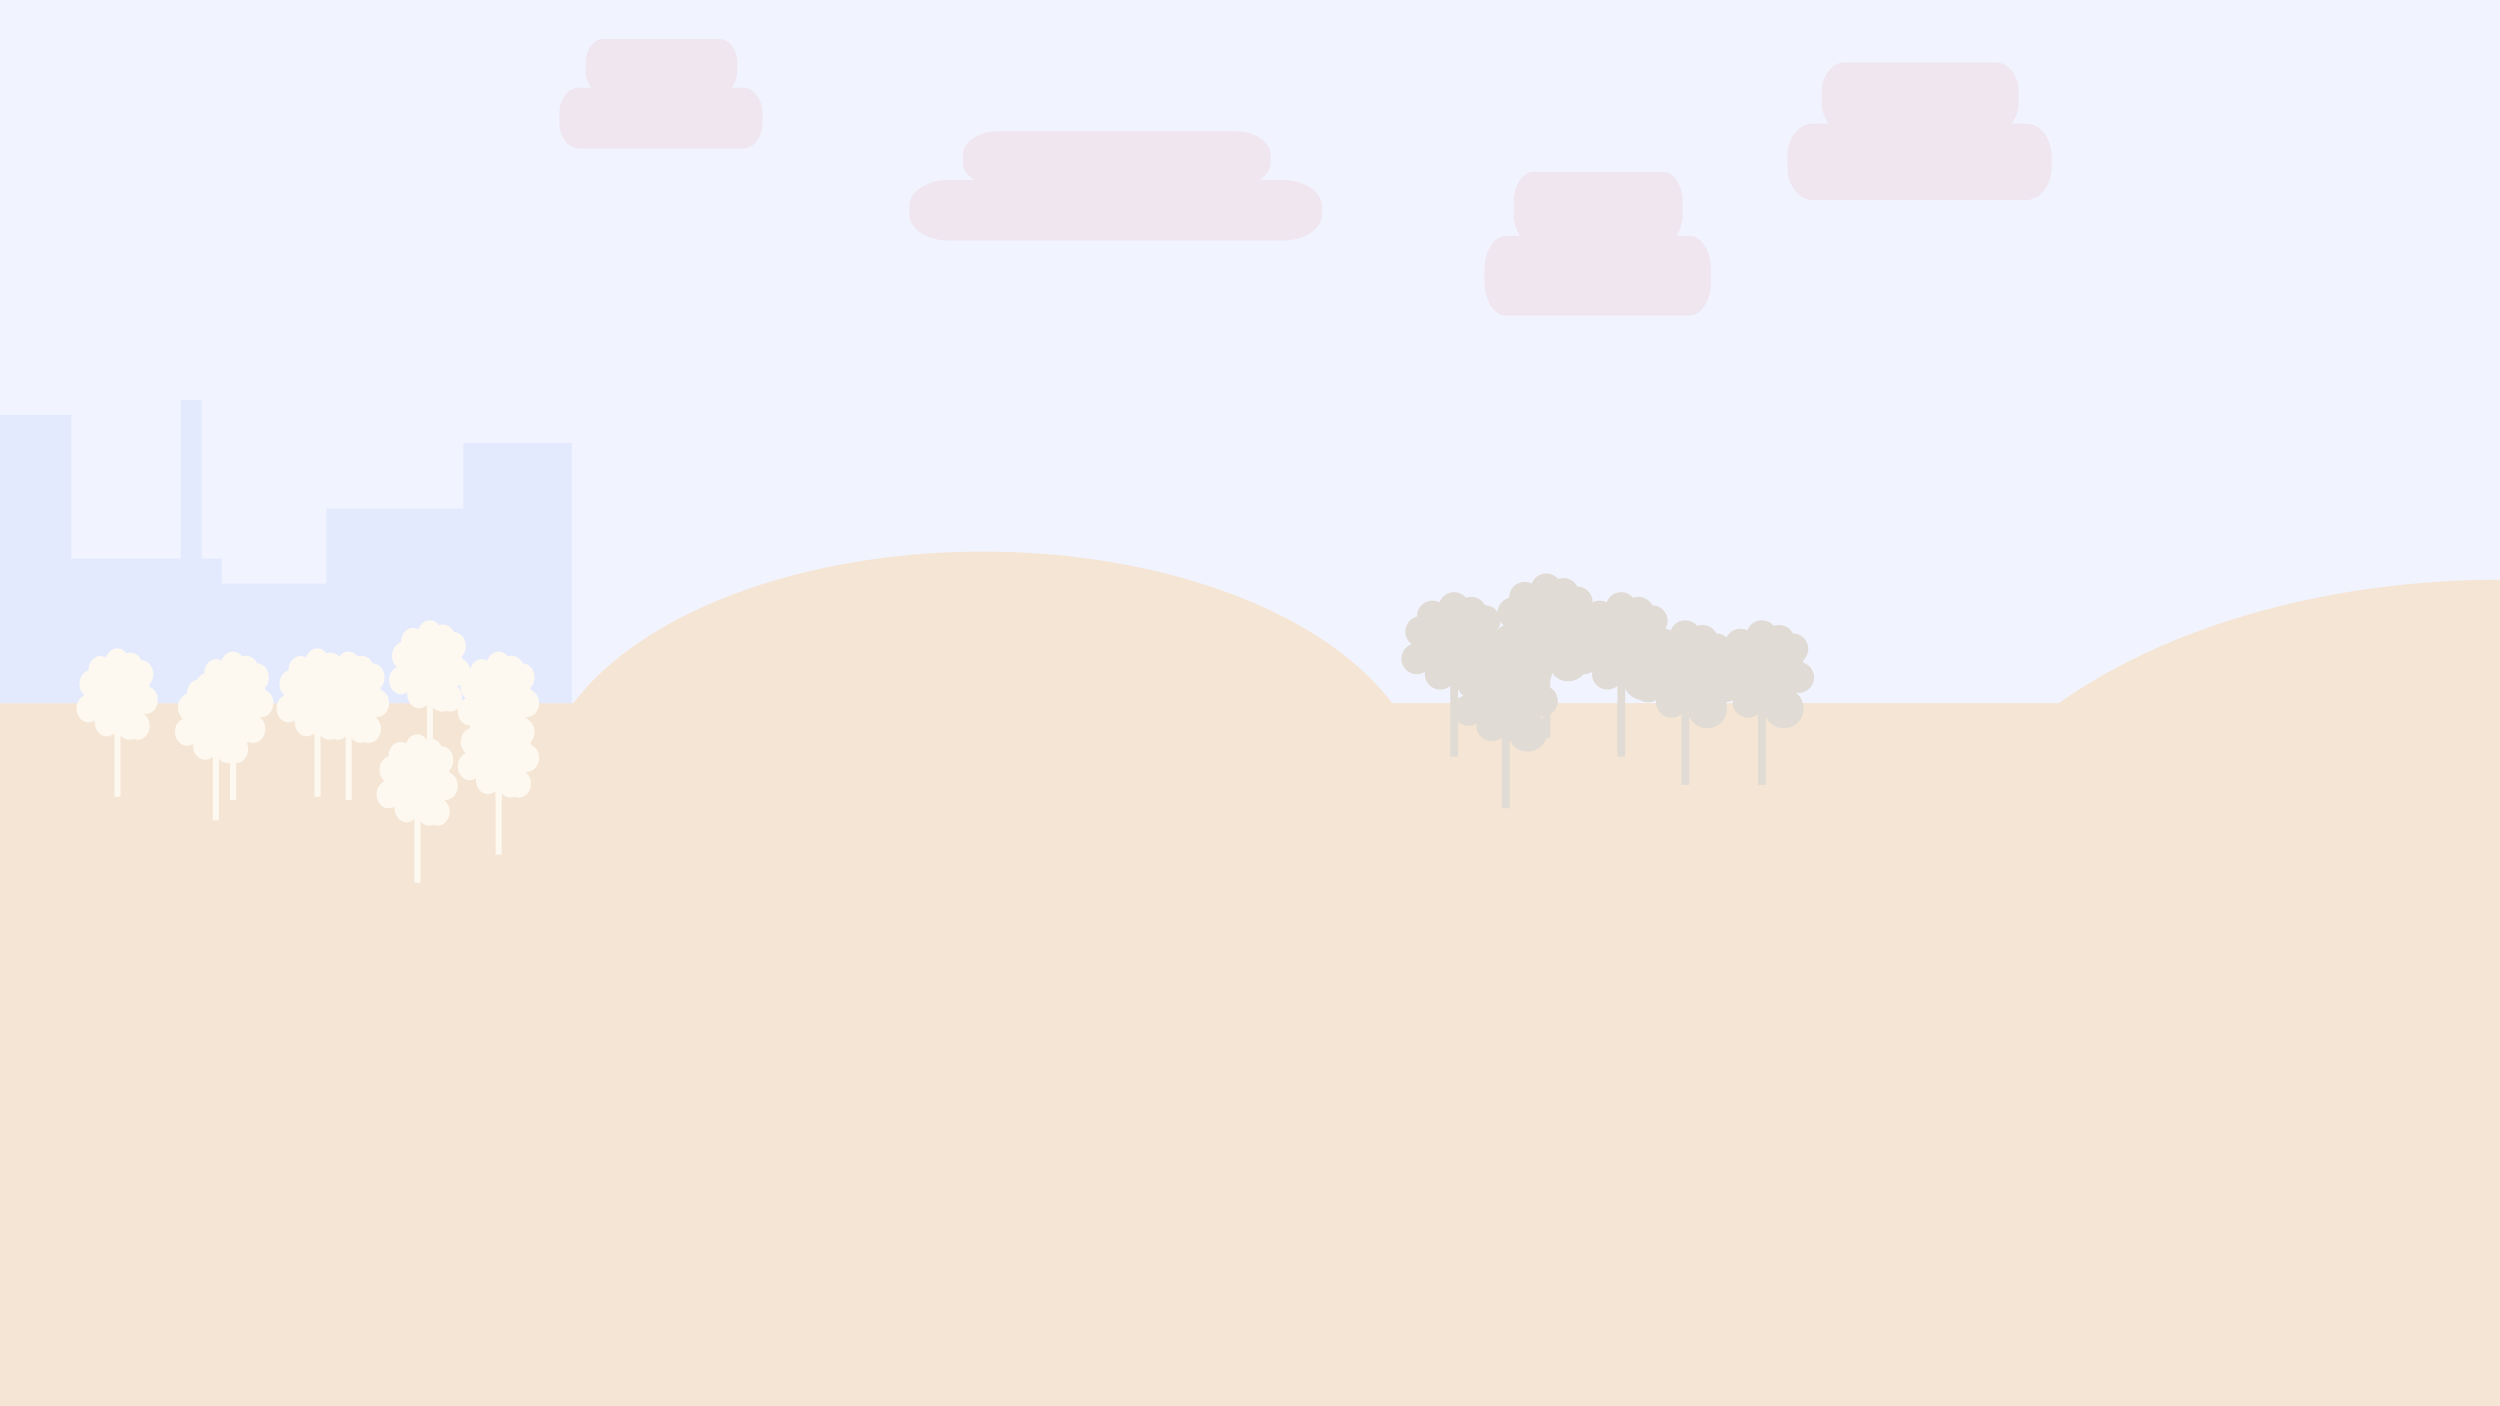 <svg xmlns="http://www.w3.org/2000/svg" width="1600" height="900" viewBox="0 0 1600 900">
  <rect x="0" y="0" width="1600" height="900" fill="#333333" stroke="none"/>
  <defs>
    <style>
      .cls-1 {
        fill: #f5e5d4;
      }

      .cls-2 {
        fill: #f1f4ff;
      }

      .cls-3 {
        fill: #e3eafe;
      }

      .cls-4 {
        fill: #fdf8f0;
      }

      .cls-5 {
        fill: #e0dbd4;
      }

      .cls-6 {
        fill: #efe6ef;
      }
    </style>
  </defs>
  <title>Baggrundsogsani</title>
  <g id="Layer_1" data-name="Layer 1">
    <rect class="cls-1" x="-22" y="223" width="1708" height="956"/>
    <rect class="cls-2" x="-165" y="-100" width="1951" height="550"/>
    <ellipse class="cls-1" cx="629" cy="511" rx="284" ry="158"/>
    <ellipse class="cls-1" cx="1600" cy="597.5" rx="372" ry="226.5"/>
  </g>
  <g id="Layer_2" data-name="Layer 2">
    <polygon class="cls-3" points="296.58 283.5 296.58 325.5 208.88 325.5 208.88 373.5 141.89 373.5 141.89 357.5 129.1 357.5 129.1 256 115.71 256 115.71 357.5 45.67 357.5 45.67 265.5 0 265.5 0 450 45.67 450 141.89 450 208.88 450 296.58 450 366 450 366 283.5 296.58 283.5"/>
  </g>
  <g id="Layer_3" data-name="Layer 3">
    <path class="cls-4" d="M101,448a8.92,8.92,0,0,0-5.25-8.47,10,10,0,0,0-.21-1.37,9.61,9.61,0,0,0,2.56-6.66c0-4.92-3.41-8.91-7.64-8.93a7.63,7.63,0,0,0-6.84-4.88,6.82,6.82,0,0,0-2.63.53A7.32,7.32,0,0,0,75.07,415c-3.31,0-6.14,2.45-7.21,5.87a6.78,6.78,0,0,0-3.51-1c-4.24,0-7.67,4-7.67,8.93v.27c-3.33,1-5.8,4.48-5.8,8.66A9.44,9.44,0,0,0,54.09,445,8.94,8.94,0,0,0,49,453.4c0,4.93,3.44,8.93,7.68,8.93a6.82,6.82,0,0,0,4-1.3,11.2,11.2,0,0,0-.08,1.3c0,4.93,3.43,8.93,7.67,8.93a7,7,0,0,0,4.93-2.08V510H77.1V470.56a7.19,7.19,0,0,0,5.65,2.89,6.77,6.77,0,0,0,2.68-.56,6.73,6.73,0,0,0,2.68.56c4.24,0,7.68-4,7.68-8.93A9.25,9.25,0,0,0,92,456.8a6.82,6.82,0,0,0,1.36.14C97.56,456.94,101,452.94,101,448Z"/>
    <path class="cls-4" d="M345,485a8.92,8.92,0,0,0-5.25-8.47,10,10,0,0,0-.21-1.37,9.61,9.61,0,0,0,2.56-6.66c0-4.92-3.41-8.91-7.64-8.93a7.63,7.63,0,0,0-6.84-4.88,6.82,6.82,0,0,0-2.63.53,7.32,7.32,0,0,0-5.92-3.23c-3.31,0-6.14,2.45-7.21,5.87a6.78,6.78,0,0,0-3.51-1c-4.24,0-7.67,4-7.67,8.93v.27c-3.33,1-5.8,4.48-5.8,8.66a9.44,9.44,0,0,0,3.21,7.26,8.94,8.94,0,0,0-5.09,8.4c0,4.93,3.44,8.93,7.68,8.93a6.82,6.82,0,0,0,4-1.3,11.2,11.2,0,0,0-.08,1.3c0,4.93,3.43,8.93,7.67,8.93a7,7,0,0,0,4.93-2.08V547h3.91V507.56a7.19,7.19,0,0,0,5.65,2.89,6.77,6.77,0,0,0,2.68-.56,6.73,6.73,0,0,0,2.68.56c4.24,0,7.68-4,7.68-8.93A9.25,9.25,0,0,0,336,493.8a6.82,6.82,0,0,0,1.36.14C341.56,493.94,345,489.94,345,485Z"/>
    <path class="cls-4" d="M293,503a8.92,8.92,0,0,0-5.25-8.47,10,10,0,0,0-.21-1.37,9.61,9.61,0,0,0,2.56-6.66c0-4.92-3.41-8.91-7.64-8.93a7.63,7.63,0,0,0-6.84-4.88,6.82,6.82,0,0,0-2.63.53,7.32,7.32,0,0,0-5.92-3.23c-3.31,0-6.14,2.45-7.21,5.87a6.78,6.78,0,0,0-3.51-1c-4.24,0-7.67,4-7.67,8.93v.27c-3.33,1-5.8,4.48-5.8,8.66a9.44,9.44,0,0,0,3.21,7.26,8.94,8.94,0,0,0-5.09,8.4c0,4.93,3.44,8.93,7.68,8.93a6.82,6.82,0,0,0,4-1.3,11.2,11.2,0,0,0-.08,1.3c0,4.93,3.43,8.93,7.67,8.93a7,7,0,0,0,4.93-2.08V565h3.91V525.56a7.19,7.19,0,0,0,5.65,2.89,6.77,6.77,0,0,0,2.68-.56,6.73,6.73,0,0,0,2.68.56c4.24,0,7.68-4,7.68-8.93A9.25,9.25,0,0,0,284,511.8a6.82,6.82,0,0,0,1.36.14C289.56,511.94,293,507.94,293,503Z"/>
    <path class="cls-4" d="M301,430a8.92,8.92,0,0,0-5.25-8.47,10,10,0,0,0-.21-1.37,9.61,9.61,0,0,0,2.56-6.66c0-4.92-3.41-8.91-7.64-8.93a7.63,7.63,0,0,0-6.84-4.88,6.82,6.82,0,0,0-2.63.53,7.32,7.32,0,0,0-5.92-3.23c-3.31,0-6.14,2.45-7.21,5.87a6.78,6.78,0,0,0-3.51-1c-4.24,0-7.67,4-7.67,8.93v.27c-3.33,1-5.8,4.48-5.8,8.66a9.44,9.44,0,0,0,3.21,7.26,8.94,8.94,0,0,0-5.09,8.4c0,4.93,3.44,8.93,7.68,8.93a6.82,6.82,0,0,0,4-1.3,11.2,11.2,0,0,0-.08,1.3c0,4.93,3.43,8.93,7.67,8.93a7,7,0,0,0,4.93-2.08V492h3.91V452.56a7.19,7.19,0,0,0,5.65,2.89,6.77,6.77,0,0,0,2.68-.56,6.73,6.73,0,0,0,2.68.56c4.24,0,7.68-4,7.68-8.93A9.25,9.25,0,0,0,292,438.8a6.82,6.82,0,0,0,1.36.14C297.56,438.94,301,434.94,301,430Z"/>
    <path class="cls-4" d="M345,450a8.92,8.92,0,0,0-5.25-8.47,10,10,0,0,0-.21-1.37,9.61,9.61,0,0,0,2.56-6.66c0-4.92-3.41-8.91-7.64-8.93a7.63,7.63,0,0,0-6.84-4.88,6.82,6.82,0,0,0-2.63.53,7.32,7.32,0,0,0-5.92-3.23c-3.31,0-6.14,2.45-7.21,5.87a6.78,6.78,0,0,0-3.51-1c-4.24,0-7.67,4-7.67,8.93v.27c-3.33,1-5.8,4.48-5.8,8.66a9.44,9.44,0,0,0,3.21,7.26,8.94,8.94,0,0,0-5.09,8.4c0,4.93,3.44,8.93,7.68,8.93a6.82,6.82,0,0,0,4-1.3,11.2,11.2,0,0,0-.08,1.3c0,4.93,3.43,8.93,7.67,8.93a7,7,0,0,0,4.93-2.08V512h3.91V472.56a7.19,7.19,0,0,0,5.65,2.89,6.77,6.77,0,0,0,2.68-.56,6.73,6.73,0,0,0,2.68.56c4.24,0,7.68-4,7.68-8.93A9.25,9.25,0,0,0,336,458.8a6.82,6.82,0,0,0,1.36.14C341.56,458.94,345,454.94,345,450Z"/>
    <path class="cls-4" d="M164,463a8.92,8.92,0,0,0-5.25-8.47,10,10,0,0,0-.21-1.37,9.61,9.61,0,0,0,2.56-6.66c0-4.92-3.41-8.91-7.64-8.93a7.63,7.63,0,0,0-6.84-4.88,6.82,6.82,0,0,0-2.63.53,7.32,7.32,0,0,0-5.92-3.23c-3.31,0-6.14,2.45-7.21,5.87a6.78,6.78,0,0,0-3.51-1c-4.24,0-7.67,4-7.67,8.93v.27c-3.33,1-5.8,4.48-5.8,8.66a9.44,9.44,0,0,0,3.21,7.26,8.94,8.94,0,0,0-5.09,8.4c0,4.93,3.44,8.93,7.68,8.93a6.82,6.82,0,0,0,4-1.3,11.2,11.2,0,0,0-.08,1.3c0,4.93,3.43,8.93,7.67,8.93a7,7,0,0,0,4.93-2.08V525h3.91V485.56a7.19,7.19,0,0,0,5.65,2.89,6.77,6.77,0,0,0,2.68-.56,6.73,6.73,0,0,0,2.68.56c4.24,0,7.68-4,7.68-8.93A9.25,9.25,0,0,0,155,471.8a6.82,6.82,0,0,0,1.36.14C160.56,471.94,164,467.94,164,463Z"/>
    <path class="cls-4" d="M175,450a8.92,8.92,0,0,0-5.25-8.47,10,10,0,0,0-.21-1.37,9.61,9.61,0,0,0,2.56-6.66c0-4.92-3.41-8.91-7.64-8.93a7.63,7.63,0,0,0-6.84-4.88,6.82,6.82,0,0,0-2.63.53,7.32,7.32,0,0,0-5.92-3.23c-3.31,0-6.14,2.45-7.21,5.87a6.78,6.78,0,0,0-3.51-1c-4.24,0-7.67,4-7.67,8.93v.27c-3.33,1-5.8,4.48-5.8,8.66a9.44,9.44,0,0,0,3.21,7.26,8.94,8.94,0,0,0-5.09,8.4c0,4.93,3.44,8.93,7.68,8.93a6.82,6.82,0,0,0,4-1.3,11.2,11.2,0,0,0-.08,1.3c0,4.93,3.43,8.93,7.67,8.93a7,7,0,0,0,4.93-2.08V512h3.91V472.56a7.19,7.19,0,0,0,5.65,2.89,6.77,6.77,0,0,0,2.68-.56,6.73,6.73,0,0,0,2.68.56c4.24,0,7.68-4,7.68-8.93A9.25,9.25,0,0,0,166,458.8a6.82,6.82,0,0,0,1.36.14C171.56,458.94,175,454.94,175,450Z"/>
    <path class="cls-4" d="M229,448a8.92,8.92,0,0,0-5.25-8.47,10,10,0,0,0-.21-1.37,9.61,9.61,0,0,0,2.56-6.66c0-4.92-3.41-8.91-7.64-8.93a7.63,7.63,0,0,0-6.84-4.88,6.82,6.82,0,0,0-2.63.53,7.32,7.32,0,0,0-5.92-3.23c-3.31,0-6.14,2.45-7.21,5.87a6.78,6.78,0,0,0-3.51-1c-4.24,0-7.67,4-7.67,8.93v.27c-3.33,1-5.8,4.48-5.8,8.66a9.44,9.44,0,0,0,3.21,7.26,8.94,8.94,0,0,0-5.09,8.4c0,4.93,3.44,8.93,7.68,8.93a6.82,6.82,0,0,0,4-1.3,11.2,11.2,0,0,0-.08,1.3c0,4.93,3.43,8.93,7.67,8.93a7,7,0,0,0,4.93-2.08V510h3.91V470.56a7.19,7.19,0,0,0,5.65,2.89,6.77,6.77,0,0,0,2.68-.56,6.73,6.73,0,0,0,2.68.56c4.24,0,7.68-4,7.68-8.93A9.25,9.25,0,0,0,220,456.8a6.82,6.82,0,0,0,1.36.14C225.56,456.94,229,452.94,229,448Z"/>
    <path class="cls-4" d="M249,450a8.92,8.92,0,0,0-5.25-8.47,10,10,0,0,0-.21-1.37,9.61,9.61,0,0,0,2.56-6.66c0-4.92-3.41-8.91-7.64-8.93a7.63,7.63,0,0,0-6.84-4.88,6.82,6.82,0,0,0-2.63.53,7.32,7.32,0,0,0-5.92-3.23c-3.31,0-6.14,2.45-7.21,5.87a6.78,6.78,0,0,0-3.51-1c-4.24,0-7.67,4-7.67,8.93v.27c-3.33,1-5.8,4.48-5.8,8.66a9.44,9.44,0,0,0,3.21,7.26,8.94,8.94,0,0,0-5.09,8.4c0,4.93,3.44,8.93,7.68,8.93a6.82,6.82,0,0,0,4-1.3,11.2,11.2,0,0,0-.08,1.3c0,4.93,3.43,8.93,7.67,8.93a7,7,0,0,0,4.93-2.08V512h3.91V472.56a7.19,7.19,0,0,0,5.65,2.89,6.77,6.77,0,0,0,2.68-.56,6.73,6.73,0,0,0,2.68.56c4.24,0,7.68-4,7.68-8.93A9.25,9.25,0,0,0,240,458.8a6.82,6.82,0,0,0,1.36.14C245.56,458.94,249,454.94,249,450Z"/>
    <path class="cls-5" d="M964,415.58a9.91,9.91,0,0,0-6.77-9.39,9.47,9.47,0,0,0-.27-1.52,9.89,9.89,0,0,0-6.54-17.27A9.89,9.89,0,0,0,941.6,382a10,10,0,0,0-3.39.59,9.89,9.89,0,0,0-16.91,2.92,9.9,9.9,0,0,0-14.41,8.8c0,.1,0,.2,0,.3a9.9,9.9,0,0,0-3.34,17.64A9.89,9.89,0,1,0,912,430a9.76,9.76,0,0,0-.11,1.44A9.9,9.9,0,0,0,928.17,439v45.23h5V440.57a12.64,12.64,0,1,0,19.14-15.26,10.19,10.19,0,0,0,1.76.16A9.89,9.89,0,0,0,964,415.58Z"/>
    <path class="cls-5" d="M997,448.58a9.91,9.91,0,0,0-6.77-9.39,9.47,9.47,0,0,0-.27-1.52,9.89,9.89,0,0,0-6.54-17.27A9.89,9.89,0,0,0,974.6,415a10,10,0,0,0-3.39.59,9.89,9.89,0,0,0-16.91,2.92,9.9,9.9,0,0,0-14.41,8.8c0,.1,0,.2,0,.3a9.9,9.9,0,0,0-3.34,17.64A9.89,9.89,0,1,0,945,463a9.76,9.76,0,0,0-.11,1.44A9.9,9.9,0,0,0,961.17,472v45.23h5V473.57a12.64,12.64,0,1,0,19.14-15.26,10.19,10.19,0,0,0,1.76.16A9.89,9.89,0,0,0,997,448.58Z"/>
    <path class="cls-5" d="M1023,403.58a9.91,9.91,0,0,0-6.77-9.39,9.47,9.47,0,0,0-.27-1.52,9.89,9.89,0,0,0-6.54-17.27,9.89,9.89,0,0,0-8.82-5.41,10,10,0,0,0-3.39.59,9.89,9.89,0,0,0-16.91,2.92,9.9,9.9,0,0,0-14.41,8.8c0,.1,0,.2,0,.3a9.9,9.9,0,0,0-3.34,17.64A9.89,9.89,0,1,0,971,418a9.76,9.76,0,0,0-.11,1.44A9.9,9.9,0,0,0,987.17,427v45.23h5V428.57a12.64,12.64,0,1,0,19.14-15.26,10.19,10.19,0,0,0,1.76.16A9.89,9.89,0,0,0,1023,403.58Z"/>
    <path class="cls-5" d="M1071,415.58a9.91,9.91,0,0,0-6.77-9.39,9.47,9.47,0,0,0-.27-1.52,9.89,9.89,0,0,0-6.54-17.27,9.89,9.89,0,0,0-8.82-5.41,10,10,0,0,0-3.39.59,9.89,9.89,0,0,0-16.91,2.92,9.9,9.9,0,0,0-14.41,8.8c0,.1,0,.2,0,.3a9.9,9.9,0,0,0-3.34,17.64A9.89,9.89,0,1,0,1019,430a9.76,9.76,0,0,0-.11,1.44,9.9,9.9,0,0,0,16.24,7.59v45.23h5V440.57a12.64,12.64,0,1,0,19.14-15.26,10.19,10.19,0,0,0,1.76.16A9.89,9.89,0,0,0,1071,415.58Z"/>
    <path class="cls-5" d="M1161,433.58a9.91,9.91,0,0,0-6.77-9.39,9.47,9.47,0,0,0-.27-1.52,9.89,9.89,0,0,0-6.54-17.27,9.89,9.89,0,0,0-8.82-5.41,10,10,0,0,0-3.39.59,9.89,9.89,0,0,0-16.91,2.92,9.9,9.9,0,0,0-14.41,8.8c0,.1,0,.2,0,.3a9.9,9.9,0,0,0-3.34,17.64A9.89,9.89,0,1,0,1109,448a9.76,9.76,0,0,0-.11,1.44,9.9,9.9,0,0,0,16.24,7.59v45.23h5V458.57a12.64,12.64,0,1,0,19.14-15.26,10.19,10.19,0,0,0,1.76.16A9.89,9.89,0,0,0,1161,433.58Z"/>
    <path class="cls-5" d="M1112,433.58a9.91,9.91,0,0,0-6.77-9.39,9.47,9.47,0,0,0-.27-1.52,9.89,9.89,0,0,0-6.54-17.27,9.89,9.89,0,0,0-8.82-5.41,10,10,0,0,0-3.39.59,9.89,9.89,0,0,0-16.91,2.92,9.9,9.9,0,0,0-14.41,8.8c0,.1,0,.2,0,.3a9.9,9.9,0,0,0-3.34,17.64A9.89,9.89,0,1,0,1060,448a9.76,9.76,0,0,0-.11,1.44,9.9,9.9,0,0,0,16.24,7.59v45.23h5V458.57a12.64,12.64,0,1,0,19.14-15.26,10.19,10.19,0,0,0,1.76.16A9.89,9.89,0,0,0,1112,433.58Z"/>
  </g>
  <g id="Layer_4" data-name="Layer 4">
    <path class="cls-6" d="M475.61,56.12h-7.33a17.49,17.49,0,0,0,3.54-10.86V39.93c0-8.21-5.05-14.93-11.22-14.93H386.07c-6.17,0-11.21,6.72-11.21,14.93v5.33a17.49,17.49,0,0,0,3.54,10.86h-8c-6.81,0-12.39,7.42-12.39,16.5v5.89C358,87.58,363.58,95,370.39,95H475.61C482.42,95,488,87.58,488,78.51V72.62C488,63.54,482.42,56.12,475.61,56.12Z"/>
    <path class="cls-6" d="M820.83,115.12H806c4.42-2.73,7.19-6.59,7.19-10.86V98.93c0-8.21-10.25-14.93-22.78-14.93H639c-12.53,0-22.78,6.72-22.78,14.93v5.33c0,4.27,2.77,8.13,7.19,10.86H607.17c-13.85,0-25.17,7.42-25.17,16.5v5.89c0,9.07,11.32,16.49,25.17,16.49H820.83c13.85,0,25.17-7.42,25.17-16.49v-5.89C846,122.54,834.68,115.12,820.83,115.12Z"/>
    <path class="cls-6" d="M1081.18,150.9H1073a25.78,25.78,0,0,0,4-14.27v-7c0-10.79-5.63-19.62-12.51-19.62H981.31c-6.88,0-12.51,8.83-12.51,19.62v7a25.78,25.78,0,0,0,4,14.27h-8.93c-7.6,0-13.82,9.76-13.82,21.68v7.74c0,11.93,6.22,21.68,13.82,21.68h117.36c7.6,0,13.82-9.75,13.82-21.68v-7.74C1095,160.66,1088.78,150.9,1081.18,150.9Z"/>
    <path class="cls-6" d="M1296.89,79.12h-9.53A21.53,21.53,0,0,0,1292,65.47v-6.7c0-10.32-6.57-18.77-14.59-18.77H1180.5c-8,0-14.59,8.45-14.59,18.77v6.7a21.53,21.53,0,0,0,4.61,13.65h-10.41c-8.86,0-16.11,9.33-16.11,20.74v7.4c0,11.41,7.25,20.74,16.11,20.74h136.78c8.86,0,16.11-9.33,16.11-20.74v-7.4C1313,88.45,1305.75,79.12,1296.89,79.12Z"/>
  </g>
</svg>
